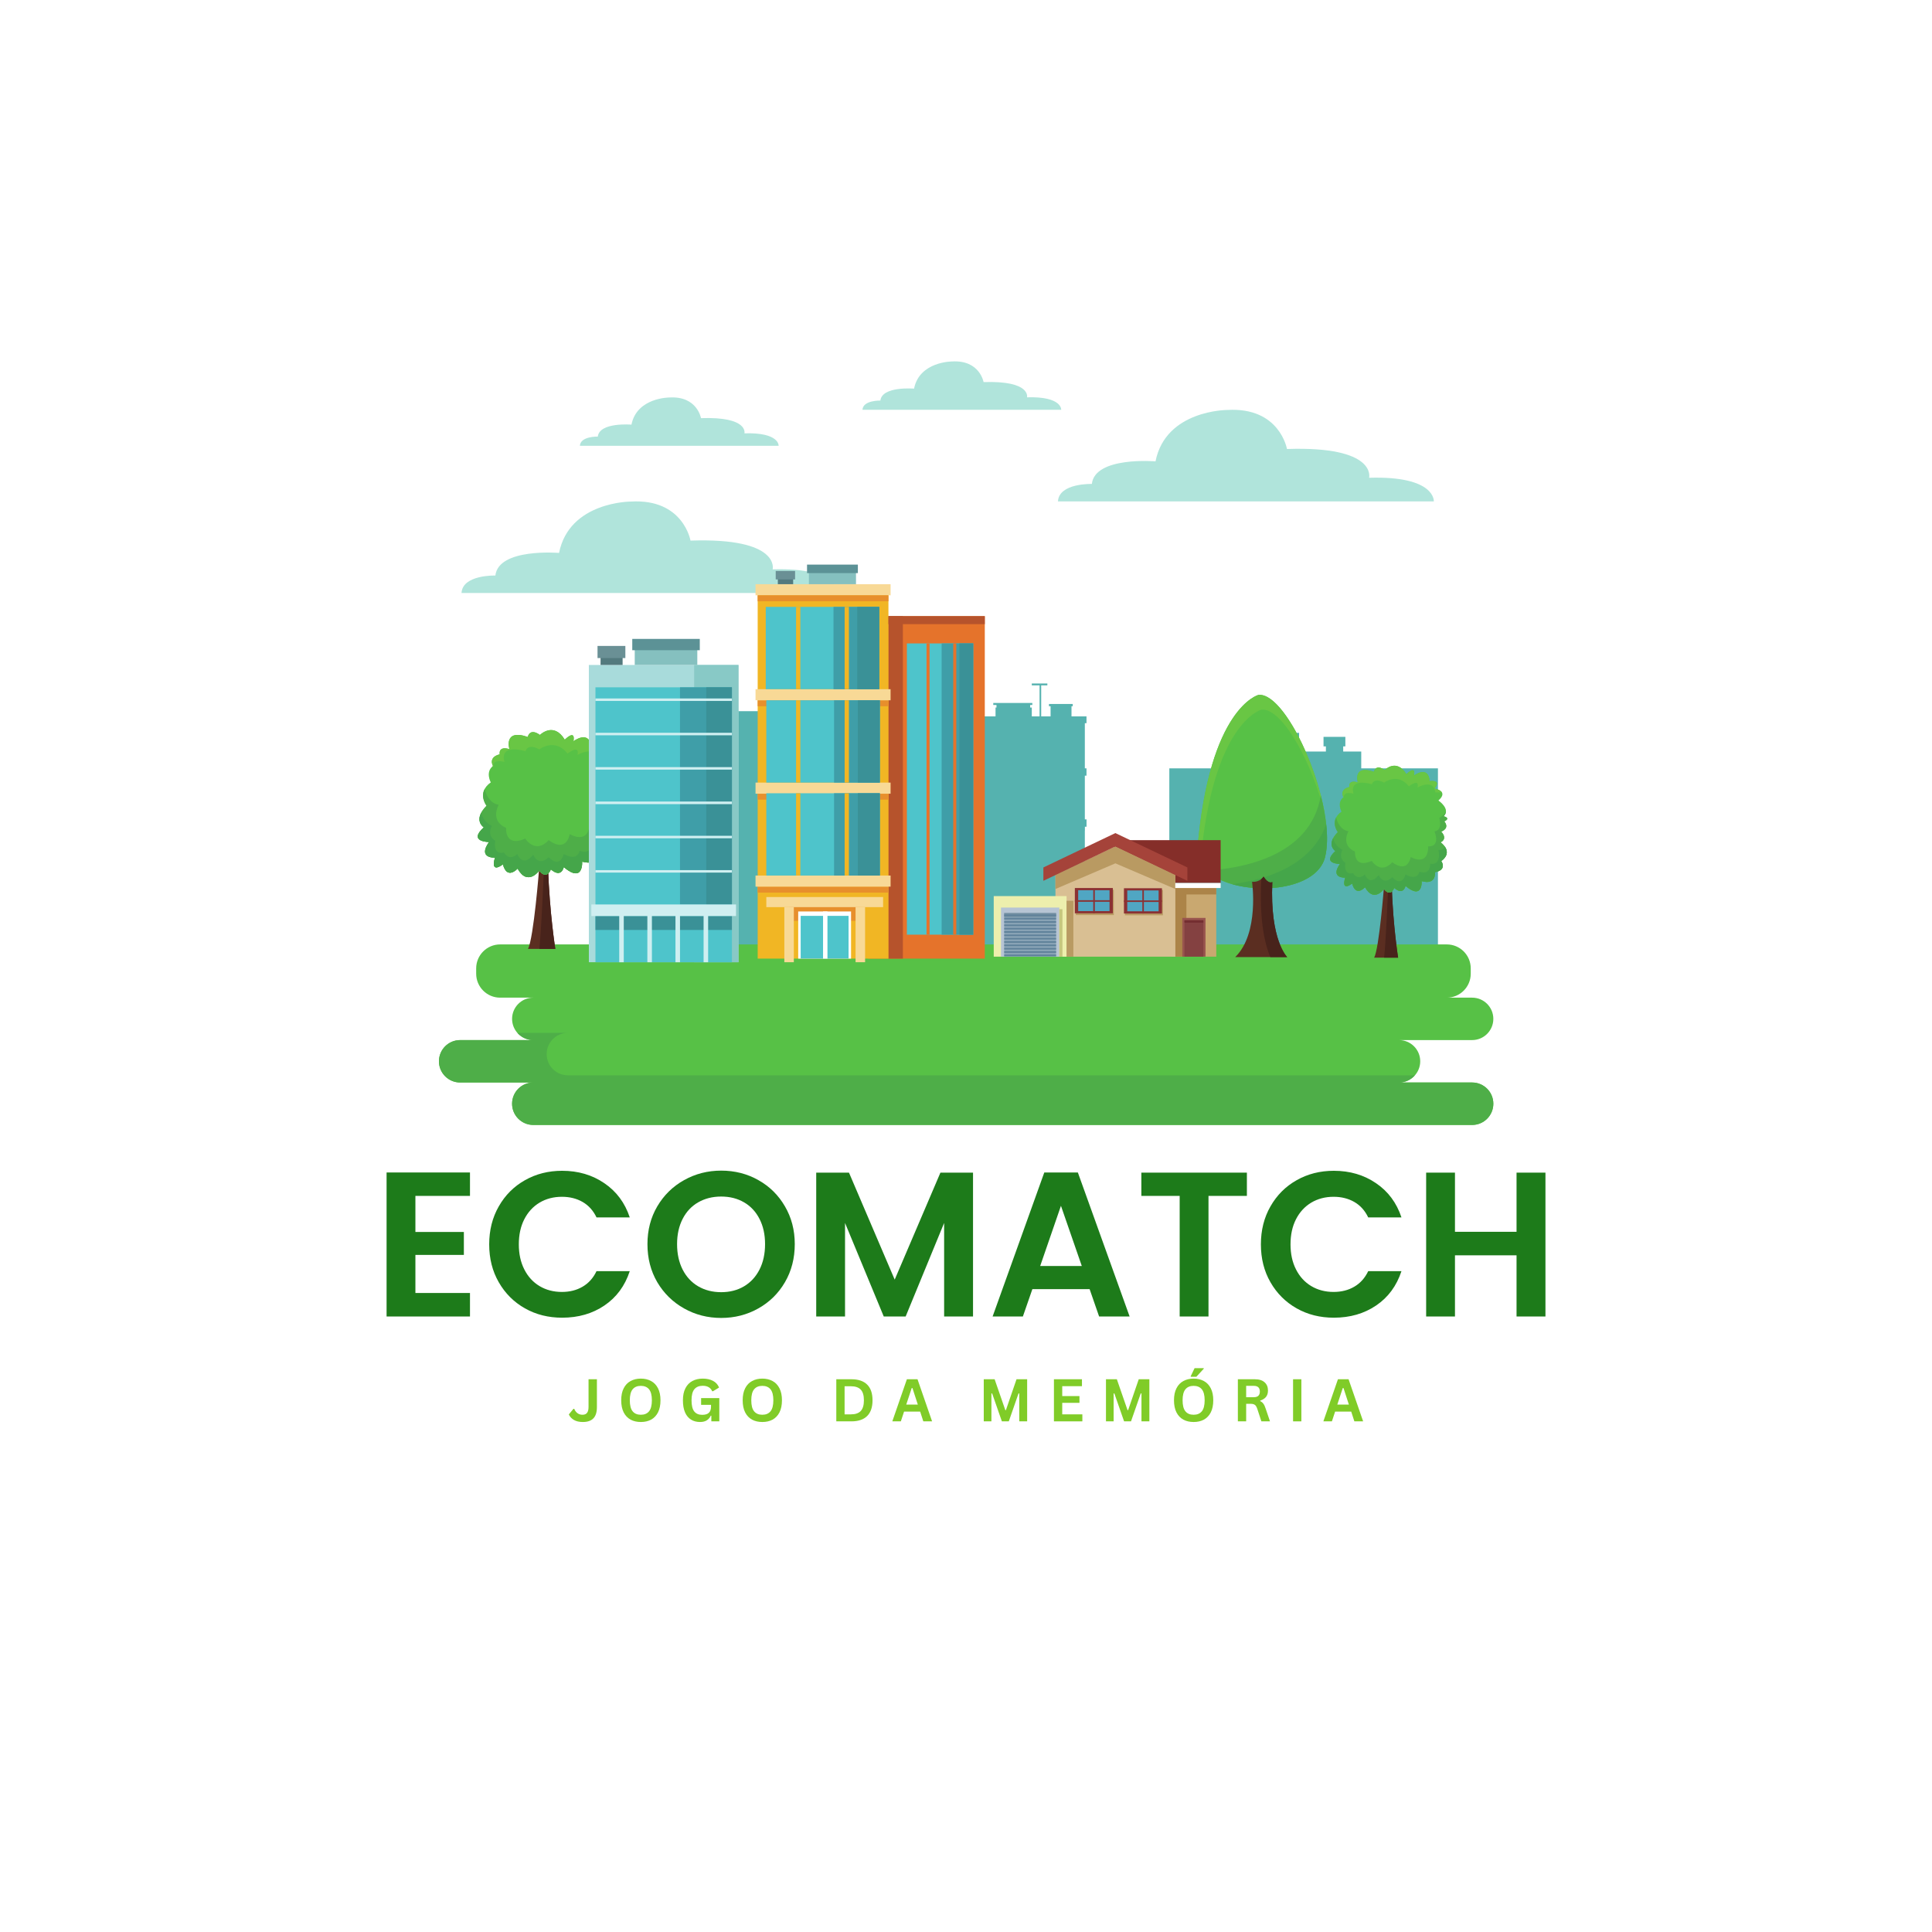<svg xmlns="http://www.w3.org/2000/svg" xmlns:xlink="http://www.w3.org/1999/xlink" width="500" zoomAndPan="magnify" viewBox="0 0 375 375" height="500" preserveAspectRatio="xMidYMid meet" version="1.0"><defs><g/><clipPath id="36819ba2cd"><path d="M 85.133 183 L 289.883 183 L 289.883 218.348 L 85.133 218.348 Z M 85.133 183 " clip-rule="nonzero"/></clipPath><clipPath id="c1d5fcc38a"><path d="M 85.133 200 L 289.883 200 L 289.883 218.348 L 85.133 218.348 Z M 85.133 200 " clip-rule="nonzero"/></clipPath></defs><rect x="-37.5" width="450" fill="#ffffff" y="-37.5" height="450" fill-opacity="1"/><rect x="-37.5" width="450" fill="#ffffff" y="-37.5" height="450" fill-opacity="1"/><path fill="#b0e4db" d="M 89.578 115.102 L 162.531 115.102 C 162.531 115.102 162.93 110.117 149.973 110.512 C 149.973 110.512 151.566 104.332 134.027 104.93 C 134.027 104.93 132.633 96.754 122.465 97.352 C 122.465 97.352 110.504 97.324 108.512 107.324 C 108.512 107.324 96.754 106.324 96.152 111.711 C 96.152 111.711 89.777 111.512 89.578 115.102 " fill-opacity="1" fill-rule="nonzero"/><path fill="#55b2af" d="M 142.75 135.734 L 143.137 135.734 L 143.137 133.969 L 132.59 133.969 L 132.59 135.734 L 132.977 135.734 L 132.977 138.039 L 131.082 138.039 L 131.082 136.961 L 131.516 136.961 L 131.516 135.066 L 127.164 135.066 L 127.164 136.961 L 127.641 136.961 L 127.641 138.039 L 125.809 138.039 L 125.809 184.465 L 149.188 184.465 L 149.188 138.039 L 142.75 138.039 L 142.75 135.734 " fill-opacity="1" fill-rule="nonzero"/><path fill="#55b2af" d="M 210.566 161.227 L 210.578 161.227 L 210.578 160.465 L 210.895 160.465 L 210.895 159.039 L 210.566 159.039 L 210.566 150.555 L 210.887 150.555 L 210.887 149.133 L 210.566 149.133 L 210.566 140.371 L 210.887 140.371 L 210.887 139.051 L 207.977 139.051 L 207.977 137.082 L 208.219 137.082 L 208.219 136.641 L 203.605 136.641 L 203.605 137.082 L 203.918 137.082 L 203.918 139.051 L 202.094 139.051 L 202.094 133.027 L 203.293 133.027 L 203.293 132.664 L 200.27 132.664 L 200.27 133.027 L 201.781 133.027 L 201.781 139.051 L 200.27 139.051 L 200.27 137.332 L 199.953 137.332 L 199.953 136.836 L 200.375 136.836 L 200.375 136.445 L 192.793 136.445 L 192.793 136.836 L 193.418 136.836 L 193.418 137.332 L 193.234 137.332 L 193.234 139.051 L 188.996 139.051 L 188.996 140.371 L 189.332 140.371 L 189.332 149.133 L 188.996 149.133 L 188.996 150.555 L 189.332 150.555 L 189.332 159.039 L 189.004 159.039 L 189.004 160.465 L 189.332 160.465 L 189.332 169.57 L 189.016 169.57 L 189.016 170.996 L 189.332 170.996 L 189.332 185.77 L 210.566 185.77 L 210.566 171.762 L 210.586 171.762 L 210.586 170.996 L 210.906 170.996 L 210.906 169.57 L 210.566 169.57 L 210.566 161.227 " fill-opacity="1" fill-rule="nonzero"/><path fill="#55b2af" d="M 266.031 149.137 L 264.215 149.137 L 264.215 145.871 L 260.715 145.871 L 260.715 144.871 L 261.133 144.871 L 261.133 143.023 L 256.895 143.023 L 256.895 144.871 L 257.355 144.871 L 257.355 145.871 L 251.789 145.871 L 251.789 144.008 L 252.152 144.008 L 252.152 142.25 L 241.852 142.25 L 241.852 144.008 L 242.211 144.008 L 242.211 145.871 L 240.969 145.871 L 240.969 149.137 L 226.965 149.137 L 226.965 184.484 L 279.102 184.484 L 279.102 149.137 L 266.031 149.137 " fill-opacity="1" fill-rule="nonzero"/><g clip-path="url(#36819ba2cd)"><path fill="#57c146" d="M 285.738 210.113 L 271.547 210.113 C 273.82 210.113 275.664 208.27 275.664 205.996 C 275.664 203.723 273.82 201.879 271.547 201.879 L 285.738 201.879 C 288.016 201.879 289.855 200.035 289.855 197.762 C 289.855 195.488 288.016 193.645 285.738 193.645 L 280.824 193.645 C 283.391 193.645 285.469 191.562 285.469 188.996 L 285.469 187.961 C 285.469 185.395 283.391 183.312 280.824 183.312 L 97.074 183.312 C 94.508 183.312 92.426 185.395 92.426 187.961 L 92.426 188.996 C 92.426 191.562 94.508 193.645 97.074 193.645 L 103.512 193.645 C 101.238 193.645 99.395 195.488 99.395 197.762 C 99.395 200.035 101.238 201.879 103.512 201.879 L 89.316 201.879 C 87.043 201.879 85.199 203.723 85.199 205.996 C 85.199 208.27 87.043 210.113 89.316 210.113 L 103.512 210.113 C 101.238 210.113 99.395 211.957 99.395 214.234 C 99.395 216.508 101.238 218.352 103.512 218.352 L 285.738 218.352 C 288.016 218.352 289.855 216.508 289.855 214.234 C 289.855 211.957 288.016 210.113 285.738 210.113 " fill-opacity="1" fill-rule="nonzero"/></g><g clip-path="url(#c1d5fcc38a)"><path fill="#4eae48" d="M 285.738 210.113 L 271.547 210.113 C 272.777 210.113 273.879 209.574 274.633 208.715 L 110.219 208.715 C 107.949 208.715 106.105 206.871 106.105 204.598 C 106.105 202.324 107.949 200.48 110.219 200.48 L 100.426 200.48 C 101.18 201.336 102.281 201.879 103.512 201.879 L 89.316 201.879 C 87.043 201.879 85.199 203.723 85.199 205.996 C 85.199 208.27 87.043 210.113 89.316 210.113 L 103.512 210.113 C 101.238 210.113 99.395 211.957 99.395 214.234 C 99.395 216.508 101.238 218.352 103.512 218.352 L 285.738 218.352 C 288.016 218.352 289.855 216.508 289.855 214.234 C 289.855 211.957 288.016 210.113 285.738 210.113 " fill-opacity="1" fill-rule="nonzero"/></g><path fill="#57c146" d="M 244.277 134.879 C 244.277 134.879 234.742 137.258 232.422 164.762 C 231.645 173.918 255.012 175.391 257.203 166.324 C 259.582 156.492 249.996 134.289 244.277 134.879 " fill-opacity="1" fill-rule="nonzero"/><path fill="#69c644" d="M 244.848 137.742 C 248.883 137.324 254.836 148.246 257.164 158.164 C 255.445 147.621 248.703 134.422 244.277 134.879 C 244.277 134.879 234.742 137.258 232.422 164.762 C 232.332 165.785 232.551 166.707 233 167.535 C 235.336 140.113 244.848 137.742 244.848 137.742 " fill-opacity="1" fill-rule="nonzero"/><path fill="#4eae48" d="M 234.117 168.973 C 239.434 174.105 255.41 173.746 257.203 166.324 C 257.957 163.211 257.512 158.863 256.367 154.387 C 254.387 166.504 240.43 168.633 234.117 168.973 " fill-opacity="1" fill-rule="nonzero"/><path fill="#45a64a" d="M 257.414 159.988 C 254.543 168.168 245.477 170.793 239.172 171.621 C 246.031 173.566 255.82 172.039 257.203 166.324 C 257.633 164.547 257.672 162.367 257.414 159.988 " fill-opacity="1" fill-rule="nonzero"/><path fill="#5b2e21" d="M 243.023 171.156 C 243.023 171.156 244.477 181.168 239.758 185.766 L 249.84 185.766 C 249.84 185.766 246.457 182.5 246.957 171.195 C 246.957 171.195 246.262 171.734 245.25 170.145 C 245.25 170.145 244.629 171.27 243.023 171.156 " fill-opacity="1" fill-rule="nonzero"/><path fill="#48231b" d="M 246.957 171.195 C 246.957 171.195 246.262 171.734 245.25 170.145 C 245.25 170.145 245.121 170.375 244.832 170.617 C 244.629 173.992 244.523 180.973 246.57 185.766 L 249.84 185.766 C 249.84 185.766 246.457 182.5 246.957 171.195 " fill-opacity="1" fill-rule="nonzero"/><path fill="#5b2e21" d="M 268.629 172.117 C 268.629 172.117 267.695 184.062 266.727 185.879 L 271.375 185.879 C 271.375 185.879 270.41 179.922 270.133 172.012 L 268.629 172.117 " fill-opacity="1" fill-rule="nonzero"/><path fill="#48231b" d="M 268.656 185.879 L 271.375 185.879 C 271.375 185.879 270.41 179.922 270.133 172.012 L 269.441 172.059 C 269.309 175.289 268.969 183.023 268.656 185.879 " fill-opacity="1" fill-rule="nonzero"/><path fill="#57c146" d="M 263.555 151.867 C 263.555 151.867 262.5 148.359 266.684 149.797 C 266.684 149.797 266.98 148.191 268.754 149.457 C 268.754 149.457 271.078 147.133 272.98 150.262 C 272.98 150.262 274.844 148.375 274.465 150.523 C 274.465 150.523 277.211 148.445 277.504 151.613 C 277.504 151.613 279.914 151.234 278.438 153.055 C 278.438 153.055 281.309 153.52 279.199 155.379 C 279.199 155.379 281.648 157.027 280.211 158.426 C 280.211 158.426 281.691 158.762 280.34 159.438 C 280.34 159.438 281.523 160.664 279.746 161.426 C 279.746 161.426 281.098 162.738 279.621 163.5 C 279.621 163.5 282.242 165.277 279.746 167.137 C 279.746 167.137 280.973 168.828 278.52 169.293 C 278.52 169.293 278.859 171.832 275.941 171.027 C 275.941 171.027 276.195 174.793 272.812 171.957 C 272.812 171.957 272.434 173.906 270.613 172.34 C 270.613 172.34 269.938 174.242 268.629 172.551 C 268.629 172.551 266.684 175.297 264.949 172.211 C 264.949 172.211 263.176 174.199 262.457 171.492 C 262.457 171.492 260.258 173.227 261.105 170.352 C 261.105 170.352 258.102 170.52 260.086 167.688 C 260.086 167.688 256.453 167.688 259.199 165.191 C 259.199 165.191 257.254 163.965 259.668 161.512 C 259.668 161.512 257.934 159.27 260.383 157.535 C 260.383 157.535 259.41 155.762 260.766 154.746 C 260.766 154.746 259.875 153.266 261.906 152.758 C 261.906 152.758 261.609 151.277 263.555 151.867 " fill-opacity="1" fill-rule="nonzero"/><path fill="#69c644" d="M 261.48 171.367 C 261.48 171.367 261.238 171.52 260.93 171.645 C 261.02 172.082 261.383 172.062 261.73 171.922 C 261.641 171.77 261.555 171.586 261.48 171.367 " fill-opacity="1" fill-rule="nonzero"/><path fill="#69c644" d="M 280.527 157.145 C 280.527 157.145 280.57 157.168 280.641 157.207 L 280.609 157.086 L 280.527 157.145 " fill-opacity="1" fill-rule="nonzero"/><path fill="#69c644" d="M 264.316 172.004 C 264.316 172.004 263.695 172.547 263 172.617 C 263.578 173.219 264.309 172.773 264.691 172.457 C 264.566 172.324 264.441 172.172 264.316 172.004 " fill-opacity="1" fill-rule="nonzero"/><path fill="#69c644" d="M 260.594 154.887 C 260.676 154.867 260.762 154.852 260.855 154.832 C 260.855 154.832 260.52 153.523 262.73 154.047 C 262.73 154.047 261.527 150.949 266.289 152.219 C 266.289 152.219 266.625 150.801 268.645 151.918 C 268.645 151.918 271.293 149.867 273.457 152.629 C 273.457 152.629 275.57 150.961 275.141 152.859 C 275.141 152.859 278.266 151.023 278.602 153.824 C 278.602 153.824 279.465 153.719 279.922 153.91 C 279.66 153.254 278.438 153.055 278.438 153.055 C 279.914 151.234 277.504 151.613 277.504 151.613 C 277.211 148.445 274.465 150.523 274.465 150.523 C 274.844 148.375 272.98 150.262 272.98 150.262 C 271.078 147.133 268.754 149.457 268.754 149.457 C 266.98 148.191 266.684 149.797 266.684 149.797 C 262.5 148.359 263.555 151.867 263.555 151.867 C 261.609 151.277 261.906 152.758 261.906 152.758 C 259.875 153.266 260.766 154.746 260.766 154.746 C 260.703 154.793 260.645 154.84 260.594 154.887 " fill-opacity="1" fill-rule="nonzero"/><path fill="#69c644" d="M 270.762 172.117 C 270.762 172.117 270.719 172.215 270.625 172.348 C 271.66 173.234 272.227 172.98 272.523 172.598 C 272.141 172.723 271.578 172.66 270.762 172.117 " fill-opacity="1" fill-rule="nonzero"/><path fill="#69c644" d="M 268.504 172.305 C 268.504 172.305 267.156 173.777 265.629 173.133 C 267.152 174.633 268.629 172.551 268.629 172.551 C 269.816 174.082 270.48 172.664 270.598 172.387 C 270.297 172.789 269.594 173.395 268.504 172.305 " fill-opacity="1" fill-rule="nonzero"/><path fill="#69c644" d="M 276.82 170.957 C 276.82 170.957 276.832 171.043 276.828 171.18 C 277.148 171.199 277.406 171.156 277.617 171.082 C 277.379 171.059 277.117 171.02 276.82 170.957 " fill-opacity="1" fill-rule="nonzero"/><path fill="#69c644" d="M 273.262 171.777 C 273.262 171.777 273.219 171.969 273.074 172.172 C 274.438 173.23 275.156 173.145 275.535 172.711 C 275.012 172.695 274.281 172.441 273.262 171.777 " fill-opacity="1" fill-rule="nonzero"/><path fill="#4eae48" d="M 272.812 171.957 C 276.195 174.793 275.941 171.027 275.941 171.027 C 278.859 171.832 278.52 169.293 278.52 169.293 C 280.973 168.828 279.746 167.137 279.746 167.137 C 282.242 165.277 279.621 163.5 279.621 163.5 C 281.098 162.738 279.746 161.426 279.746 161.426 C 281.523 160.664 280.34 159.438 280.34 159.438 C 281.691 158.762 280.211 158.426 280.211 158.426 C 280.523 158.125 280.652 157.812 280.664 157.504 C 280.086 158.398 279.367 158.77 279.367 158.77 C 280.043 161.352 278.438 161.352 278.438 161.352 C 279.621 164.605 277.223 164.266 277.223 164.266 C 277.188 168.371 273.828 166.34 273.828 166.34 C 273.066 169.723 270.246 167.355 270.246 167.355 C 267.977 169.852 266.258 167.102 266.258 167.102 C 262.707 168.668 263 165.285 263 165.285 C 260.16 164.059 261.73 161.352 261.73 161.352 C 260.234 161.078 259.598 159.66 259.336 158.676 C 258.586 160.117 259.668 161.512 259.668 161.512 C 257.254 163.965 259.199 165.191 259.199 165.191 C 256.453 167.688 260.086 167.688 260.086 167.688 C 258.102 170.52 261.105 170.352 261.105 170.352 C 260.258 173.227 262.457 171.492 262.457 171.492 C 263.176 174.199 264.949 172.211 264.949 172.211 C 266.684 175.297 268.629 172.551 268.629 172.551 C 269.938 174.242 270.613 172.34 270.613 172.34 C 272.434 173.906 272.812 171.957 272.812 171.957 " fill-opacity="1" fill-rule="nonzero"/><path fill="#45a64a" d="M 279.199 164.945 C 279.836 168.172 277.617 167.652 277.617 167.652 C 277.52 170.105 275.535 169.176 275.535 169.176 C 274.996 171.121 272.812 169.723 272.812 169.723 C 272.047 172.34 270.246 170.273 270.246 170.273 C 268.402 171.965 267.613 169.852 267.613 169.852 C 265.754 172.137 264.91 169.723 264.91 169.723 C 263.473 171.078 262.625 169.473 262.625 169.473 C 260.637 169.934 261.145 167.48 261.145 167.48 C 259.625 166.512 260.57 164.945 260.57 164.945 C 259.473 164.395 258.969 163.527 258.75 162.719 C 257.895 164.367 259.199 165.191 259.199 165.191 C 256.453 167.688 260.086 167.688 260.086 167.688 C 258.102 170.52 261.105 170.352 261.105 170.352 C 260.258 173.227 262.457 171.492 262.457 171.492 C 263.176 174.199 264.949 172.211 264.949 172.211 C 266.684 175.297 268.629 172.551 268.629 172.551 C 269.938 174.242 270.613 172.34 270.613 172.34 C 272.434 173.906 272.812 171.957 272.812 171.957 C 276.195 174.793 275.941 171.027 275.941 171.027 C 278.859 171.832 278.52 169.293 278.52 169.293 C 280.973 168.828 279.746 167.137 279.746 167.137 C 281.172 166.074 280.926 165.035 280.453 164.344 C 280.055 165.191 279.199 164.945 279.199 164.945 " fill-opacity="1" fill-rule="nonzero"/><path fill="#5b2e21" d="M 104.656 168.484 C 104.656 168.484 103.594 182.102 102.484 184.176 L 107.789 184.176 C 107.789 184.176 106.688 177.387 106.371 168.367 L 104.656 168.484 " fill-opacity="1" fill-rule="nonzero"/><path fill="#48231b" d="M 104.688 184.176 L 107.789 184.176 C 107.789 184.176 106.688 177.387 106.371 168.367 L 105.582 168.422 C 105.43 172.102 105.043 180.922 104.688 184.176 " fill-opacity="1" fill-rule="nonzero"/><path fill="#57c146" d="M 98.871 145.402 C 98.871 145.402 97.664 141.398 102.438 143.039 C 102.438 143.039 102.777 141.207 104.801 142.652 C 104.801 142.652 107.453 140 109.621 143.57 C 109.621 143.57 111.742 141.414 111.309 143.867 C 111.309 143.867 114.441 141.496 114.777 145.113 C 114.777 145.113 117.527 144.68 115.836 146.754 C 115.836 146.754 119.117 147.281 116.707 149.402 C 116.707 149.402 119.5 151.285 117.863 152.875 C 117.863 152.875 119.551 153.262 118.008 154.035 C 118.008 154.035 119.355 155.43 117.332 156.297 C 117.332 156.297 118.875 157.793 117.188 158.664 C 117.188 158.664 120.176 160.688 117.332 162.809 C 117.332 162.809 118.73 164.738 115.934 165.27 C 115.934 165.27 116.32 168.16 112.992 167.246 C 112.992 167.246 113.285 171.535 109.43 168.305 C 109.43 168.305 108.992 170.523 106.922 168.738 C 106.922 168.738 106.148 170.91 104.656 168.98 C 104.656 168.98 102.438 172.113 100.461 168.594 C 100.461 168.594 98.438 170.859 97.617 167.773 C 97.617 167.773 95.109 169.75 96.074 166.473 C 96.074 166.473 92.652 166.664 94.918 163.434 C 94.918 163.434 90.773 163.434 93.906 160.59 C 93.906 160.59 91.688 159.191 94.438 156.395 C 94.438 156.395 92.461 153.84 95.258 151.863 C 95.258 151.863 94.148 149.84 95.691 148.68 C 95.691 148.68 94.676 146.992 96.992 146.414 C 96.992 146.414 96.656 144.727 98.871 145.402 " fill-opacity="1" fill-rule="nonzero"/><path fill="#69c644" d="M 96.508 167.633 C 96.508 167.633 96.227 167.805 95.879 167.949 C 95.98 168.449 96.395 168.422 96.793 168.262 C 96.688 168.086 96.59 167.879 96.508 167.633 " fill-opacity="1" fill-rule="nonzero"/><path fill="#69c644" d="M 118.223 151.418 C 118.223 151.418 118.27 151.441 118.348 151.488 L 118.316 151.352 L 118.223 151.418 " fill-opacity="1" fill-rule="nonzero"/><path fill="#69c644" d="M 99.742 168.355 C 99.742 168.355 99.031 168.973 98.238 169.055 C 98.898 169.746 99.73 169.234 100.164 168.871 C 100.023 168.723 99.883 168.551 99.742 168.355 " fill-opacity="1" fill-rule="nonzero"/><path fill="#69c644" d="M 95.492 148.844 C 95.59 148.82 95.688 148.801 95.793 148.777 C 95.793 148.777 95.41 147.289 97.93 147.883 C 97.93 147.883 96.562 144.352 101.992 145.801 C 101.992 145.801 102.375 144.184 104.68 145.461 C 104.68 145.461 107.691 143.117 110.16 146.27 C 110.16 146.27 112.574 144.367 112.078 146.531 C 112.078 146.531 115.645 144.438 116.027 147.629 C 116.027 147.629 117.008 147.508 117.535 147.723 C 117.234 146.977 115.836 146.754 115.836 146.754 C 117.527 144.68 114.777 145.113 114.777 145.113 C 114.441 141.496 111.309 143.867 111.309 143.867 C 111.742 141.414 109.621 143.57 109.621 143.57 C 107.453 140 104.801 142.652 104.801 142.652 C 102.777 141.207 102.438 143.039 102.438 143.039 C 97.664 141.398 98.871 145.402 98.871 145.402 C 96.656 144.727 96.992 146.414 96.992 146.414 C 94.676 146.992 95.691 148.68 95.691 148.68 C 95.617 148.734 95.555 148.789 95.492 148.844 " fill-opacity="1" fill-rule="nonzero"/><path fill="#69c644" d="M 107.09 168.484 C 107.09 168.484 107.035 168.602 106.934 168.75 C 108.113 169.758 108.758 169.469 109.094 169.035 C 108.66 169.176 108.02 169.105 107.09 168.484 " fill-opacity="1" fill-rule="nonzero"/><path fill="#69c644" d="M 104.512 168.695 C 104.512 168.695 102.977 170.379 101.234 169.645 C 102.973 171.355 104.656 168.98 104.656 168.98 C 106.008 170.727 106.77 169.113 106.898 168.793 C 106.559 169.25 105.754 169.941 104.512 168.695 " fill-opacity="1" fill-rule="nonzero"/><path fill="#69c644" d="M 114 167.164 C 114 167.164 114.008 167.266 114.004 167.418 C 114.367 167.438 114.664 167.391 114.906 167.305 C 114.633 167.281 114.332 167.234 114 167.164 " fill-opacity="1" fill-rule="nonzero"/><path fill="#69c644" d="M 109.941 168.102 C 109.941 168.102 109.887 168.316 109.727 168.547 C 111.277 169.758 112.098 169.656 112.527 169.164 C 111.934 169.145 111.105 168.855 109.941 168.102 " fill-opacity="1" fill-rule="nonzero"/><path fill="#4eae48" d="M 109.43 168.305 C 113.285 171.535 112.992 167.246 112.992 167.246 C 116.32 168.16 115.934 165.27 115.934 165.27 C 118.73 164.738 117.332 162.809 117.332 162.809 C 120.176 160.688 117.188 158.664 117.188 158.664 C 118.875 157.793 117.332 156.297 117.332 156.297 C 119.355 155.43 118.008 154.035 118.008 154.035 C 119.551 153.262 117.863 152.875 117.863 152.875 C 118.215 152.531 118.363 152.176 118.375 151.828 C 117.719 152.848 116.898 153.27 116.898 153.27 C 117.668 156.211 115.836 156.211 115.836 156.211 C 117.188 159.922 114.453 159.539 114.453 159.539 C 114.418 164.215 110.582 161.902 110.582 161.902 C 109.715 165.758 106.504 163.059 106.504 163.059 C 103.914 165.902 101.957 162.77 101.957 162.77 C 97.906 164.551 98.238 160.695 98.238 160.695 C 95.004 159.297 96.793 156.211 96.793 156.211 C 95.086 155.902 94.363 154.281 94.062 153.16 C 93.207 154.805 94.438 156.395 94.438 156.395 C 91.688 159.191 93.906 160.59 93.906 160.59 C 90.773 163.434 94.918 163.434 94.918 163.434 C 92.652 166.664 96.074 166.473 96.074 166.473 C 95.109 169.75 97.617 167.773 97.617 167.773 C 98.438 170.859 100.461 168.594 100.461 168.594 C 102.438 172.113 104.656 168.98 104.656 168.98 C 106.148 170.91 106.922 168.738 106.922 168.738 C 108.992 170.523 109.43 168.305 109.43 168.305 " fill-opacity="1" fill-rule="nonzero"/><path fill="#45a64a" d="M 116.707 160.309 C 117.434 163.988 114.906 163.395 114.906 163.395 C 114.793 166.191 112.527 165.129 112.527 165.129 C 111.918 167.348 109.43 165.758 109.43 165.758 C 108.555 168.738 106.504 166.387 106.504 166.387 C 104.395 168.312 103.5 165.902 103.5 165.902 C 101.379 168.508 100.414 165.758 100.414 165.758 C 98.773 167.301 97.812 165.469 97.812 165.469 C 95.547 166 96.125 163.203 96.125 163.203 C 94.391 162.094 95.469 160.309 95.469 160.309 C 94.219 159.684 93.645 158.691 93.395 157.773 C 92.418 159.652 93.906 160.59 93.906 160.59 C 90.773 163.434 94.918 163.434 94.918 163.434 C 92.652 166.664 96.074 166.473 96.074 166.473 C 95.109 169.75 97.617 167.773 97.617 167.773 C 98.438 170.859 100.461 168.594 100.461 168.594 C 102.438 172.113 104.656 168.98 104.656 168.98 C 106.148 170.91 106.922 168.738 106.922 168.738 C 108.992 170.523 109.43 168.305 109.43 168.305 C 113.285 171.535 112.992 167.246 112.992 167.246 C 116.32 168.16 115.934 165.27 115.934 165.27 C 118.73 164.738 117.332 162.809 117.332 162.809 C 118.957 161.594 118.676 160.41 118.137 159.621 C 117.684 160.59 116.707 160.309 116.707 160.309 " fill-opacity="1" fill-rule="nonzero"/><path fill="#b0e4db" d="M 205.348 97.324 L 278.305 97.324 C 278.305 97.324 278.703 92.336 265.746 92.734 C 265.746 92.734 267.344 86.555 249.801 87.152 C 249.801 87.152 248.402 78.977 238.238 79.574 C 238.238 79.574 226.277 79.543 224.285 89.547 C 224.285 89.547 212.523 88.547 211.926 93.934 C 211.926 93.934 205.547 93.73 205.348 97.324 " fill-opacity="1" fill-rule="nonzero"/><path fill="#b0e4db" d="M 167.402 79.543 L 205.98 79.543 C 205.98 79.543 206.195 76.91 199.344 77.117 C 199.344 77.117 200.184 73.852 190.91 74.164 C 190.91 74.164 190.172 69.844 184.797 70.16 C 184.797 70.16 178.469 70.145 177.418 75.434 C 177.418 75.434 171.199 74.902 170.883 77.75 C 170.883 77.75 167.512 77.648 167.402 79.543 " fill-opacity="1" fill-rule="nonzero"/><path fill="#b0e4db" d="M 112.555 86.535 L 151.133 86.535 C 151.133 86.535 151.344 83.898 144.492 84.109 C 144.492 84.109 145.336 80.84 136.062 81.16 C 136.062 81.16 135.324 76.836 129.949 77.152 C 129.949 77.152 123.621 77.133 122.566 82.422 C 122.566 82.422 116.352 81.898 116.035 84.742 C 116.035 84.742 112.66 84.637 112.555 86.535 " fill-opacity="1" fill-rule="nonzero"/><path fill="#a8dbdb" d="M 114.297 129.07 L 114.297 186.766 L 143.344 186.766 L 143.344 129.07 L 114.297 129.07 " fill-opacity="1" fill-rule="nonzero"/><path fill="#88c9c6" d="M 134.734 129.07 L 134.734 186.766 L 143.344 186.766 L 143.344 129.07 L 134.734 129.07 " fill-opacity="1" fill-rule="nonzero"/><path fill="#4ec4cb" d="M 142.062 186.766 L 115.578 186.766 L 115.578 133.406 L 142.062 133.406 L 142.062 186.766 " fill-opacity="1" fill-rule="nonzero"/><path fill="#3a9197" d="M 142.062 180.504 L 115.578 180.504 L 115.578 177.801 L 142.062 177.801 L 142.062 180.504 " fill-opacity="1" fill-rule="nonzero"/><path fill="#3f9ea8" d="M 142.062 175.555 L 131.988 175.555 L 131.988 133.406 L 142.062 133.406 L 142.062 175.555 " fill-opacity="1" fill-rule="nonzero"/><path fill="#3a9197" d="M 137.086 133.406 L 137.086 175.555 L 142.062 175.555 L 142.062 133.406 L 137.086 133.406 " fill-opacity="1" fill-rule="nonzero"/><path fill="#cfeff1" d="M 142.867 177.801 L 114.777 177.801 L 114.777 175.555 L 142.867 175.555 L 142.867 177.801 " fill-opacity="1" fill-rule="nonzero"/><path fill="#cfeff1" d="M 121.074 186.766 L 120.191 186.766 L 120.191 177.16 L 121.074 177.16 L 121.074 186.766 " fill-opacity="1" fill-rule="nonzero"/><path fill="#cfeff1" d="M 126.535 186.766 L 125.652 186.766 L 125.652 177.16 L 126.535 177.16 L 126.535 186.766 " fill-opacity="1" fill-rule="nonzero"/><path fill="#cfeff1" d="M 131.988 186.766 L 131.109 186.766 L 131.109 177.16 L 131.988 177.16 L 131.988 186.766 " fill-opacity="1" fill-rule="nonzero"/><path fill="#cfeff1" d="M 137.449 186.766 L 136.566 186.766 L 136.566 177.16 L 137.449 177.16 L 137.449 186.766 " fill-opacity="1" fill-rule="nonzero"/><path fill="#cfeff1" d="M 142.062 169.371 L 115.578 169.371 L 115.578 168.891 L 142.062 168.891 L 142.062 169.371 " fill-opacity="1" fill-rule="nonzero"/><path fill="#cfeff1" d="M 142.062 162.707 L 115.578 162.707 L 115.578 162.227 L 142.062 162.227 L 142.062 162.707 " fill-opacity="1" fill-rule="nonzero"/><path fill="#cfeff1" d="M 142.062 156.082 L 115.578 156.082 L 115.578 155.578 L 142.062 155.578 L 142.062 156.082 " fill-opacity="1" fill-rule="nonzero"/><path fill="#cfeff1" d="M 142.062 149.383 L 115.578 149.383 L 115.578 148.898 L 142.062 148.898 L 142.062 149.383 " fill-opacity="1" fill-rule="nonzero"/><path fill="#cfeff1" d="M 142.062 142.719 L 115.578 142.719 L 115.578 142.234 L 142.062 142.234 L 142.062 142.719 " fill-opacity="1" fill-rule="nonzero"/><path fill="#cfeff1" d="M 142.062 136.055 L 115.578 136.055 L 115.578 135.57 L 142.062 135.57 L 142.062 136.055 " fill-opacity="1" fill-rule="nonzero"/><path fill="#537a7e" d="M 120.848 129.07 L 116.566 129.07 L 116.566 126.395 L 120.848 126.395 L 120.848 129.07 " fill-opacity="1" fill-rule="nonzero"/><path fill="#6a9095" d="M 121.383 127.73 L 115.98 127.73 L 115.98 125.375 L 121.383 125.375 L 121.383 127.73 " fill-opacity="1" fill-rule="nonzero"/><path fill="#85c0bf" d="M 135.348 129.07 L 123.203 129.07 L 123.203 124.652 L 135.348 124.652 L 135.348 129.07 " fill-opacity="1" fill-rule="nonzero"/><path fill="#5c9296" d="M 135.828 126.207 L 122.723 126.207 L 122.723 124.012 L 135.828 124.012 L 135.828 126.207 " fill-opacity="1" fill-rule="nonzero"/><path fill="#852e29" d="M 216.191 163.074 L 236.926 163.074 L 236.926 171.391 L 216.191 171.391 L 216.191 163.074 " fill-opacity="1" fill-rule="nonzero"/><path fill="#c9a870" d="M 236.078 185.688 L 227.398 185.688 L 227.398 171.812 L 236.078 171.812 L 236.078 185.688 " fill-opacity="1" fill-rule="nonzero"/><path fill="#ac8448" d="M 230.281 185.68 L 228.125 185.68 L 228.125 172.363 L 230.281 172.363 L 230.281 185.68 " fill-opacity="1" fill-rule="nonzero"/><path fill="#ac8448" d="M 236.078 173.613 L 228.125 173.613 L 228.125 172.363 L 236.078 172.363 L 236.078 173.613 " fill-opacity="1" fill-rule="nonzero"/><path fill="#d9bf93" d="M 228.125 185.688 L 204.863 185.688 L 204.863 169.801 L 216.492 164.293 L 228.125 169.801 L 228.125 185.688 " fill-opacity="1" fill-rule="nonzero"/><path fill="#b99a62" d="M 228.125 172.555 L 228.125 169.801 L 216.492 164.293 L 204.863 169.801 L 204.863 172.555 L 216.492 167.574 L 228.125 172.555 " fill-opacity="1" fill-rule="nonzero"/><path fill="#edefad" d="M 192.883 185.688 L 207.02 185.688 L 207.02 173.93 L 192.883 173.93 Z M 192.883 185.688 " fill-opacity="1" fill-rule="nonzero"/><path fill="#a5433a" d="M 216.492 161.699 L 202.52 168.371 L 202.52 170.965 L 216.492 164.293 L 230.469 170.965 L 230.469 168.371 L 216.492 161.699 " fill-opacity="1" fill-rule="nonzero"/><path fill="#b6c4d4" d="M 194.289 185.688 L 205.613 185.688 L 205.613 176.156 L 194.289 176.156 Z M 194.289 185.688 " fill-opacity="1" fill-rule="nonzero"/><path fill="#88a3b5" d="M 194.914 185.688 L 204.984 185.688 L 204.984 177.215 L 194.914 177.215 Z M 194.914 185.688 " fill-opacity="1" fill-rule="nonzero"/><path fill="#7691a4" d="M 194.914 178.008 L 204.984 178.008 L 204.984 177.215 L 194.914 177.215 Z M 194.914 178.008 " fill-opacity="1" fill-rule="nonzero"/><path fill="#5d8099" d="M 204.984 177.797 L 194.914 177.797 L 194.914 177.516 L 204.984 177.516 L 204.984 177.797 " fill-opacity="1" fill-rule="nonzero"/><path fill="#5d8099" d="M 204.984 178.445 L 194.914 178.445 L 194.914 178.164 L 204.984 178.164 L 204.984 178.445 " fill-opacity="1" fill-rule="nonzero"/><path fill="#5d8099" d="M 204.984 179.094 L 194.914 179.094 L 194.914 178.812 L 204.984 178.812 L 204.984 179.094 " fill-opacity="1" fill-rule="nonzero"/><path fill="#5d8099" d="M 204.984 179.742 L 194.914 179.742 L 194.914 179.461 L 204.984 179.461 L 204.984 179.742 " fill-opacity="1" fill-rule="nonzero"/><path fill="#5d8099" d="M 204.984 180.391 L 194.914 180.391 L 194.914 180.109 L 204.984 180.109 L 204.984 180.391 " fill-opacity="1" fill-rule="nonzero"/><path fill="#5d8099" d="M 204.984 181.039 L 194.914 181.039 L 194.914 180.758 L 204.984 180.758 L 204.984 181.039 " fill-opacity="1" fill-rule="nonzero"/><path fill="#5d8099" d="M 204.984 181.688 L 194.914 181.688 L 194.914 181.406 L 204.984 181.406 L 204.984 181.688 " fill-opacity="1" fill-rule="nonzero"/><path fill="#5d8099" d="M 204.984 182.336 L 194.914 182.336 L 194.914 182.055 L 204.984 182.055 L 204.984 182.336 " fill-opacity="1" fill-rule="nonzero"/><path fill="#5d8099" d="M 204.984 182.984 L 194.914 182.984 L 194.914 182.703 L 204.984 182.703 L 204.984 182.984 " fill-opacity="1" fill-rule="nonzero"/><path fill="#5d8099" d="M 204.984 183.633 L 194.914 183.633 L 194.914 183.352 L 204.984 183.352 L 204.984 183.633 " fill-opacity="1" fill-rule="nonzero"/><path fill="#5d8099" d="M 204.984 184.285 L 194.914 184.285 L 194.914 184 L 204.984 184 L 204.984 184.285 " fill-opacity="1" fill-rule="nonzero"/><path fill="#5d8099" d="M 204.984 184.93 L 194.914 184.93 L 194.914 184.648 L 204.984 184.648 L 204.984 184.93 " fill-opacity="1" fill-rule="nonzero"/><path fill="#5d8099" d="M 204.984 185.582 L 194.914 185.582 L 194.914 185.297 L 204.984 185.297 L 204.984 185.582 " fill-opacity="1" fill-rule="nonzero"/><path fill="#c6c77e" d="M 206.223 185.688 L 205.613 185.688 L 205.613 176.473 L 206.223 176.473 L 206.223 185.688 " fill-opacity="1" fill-rule="nonzero"/><path fill="#b99a62" d="M 216.191 177.617 L 208.816 177.617 L 208.816 172.707 L 216.191 172.707 L 216.191 177.617 " fill-opacity="1" fill-rule="nonzero"/><path fill="#8b3133" d="M 216.004 177.27 L 208.629 177.27 L 208.629 172.363 L 216.004 172.363 L 216.004 177.27 " fill-opacity="1" fill-rule="nonzero"/><path fill="#50a6c3" d="M 215.359 176.844 L 209.273 176.844 L 209.273 172.793 L 215.359 172.793 L 215.359 176.844 " fill-opacity="1" fill-rule="nonzero"/><path fill="#8b3133" d="M 212.504 177.27 L 212.199 177.27 L 212.199 172.488 L 212.504 172.488 L 212.504 177.27 " fill-opacity="1" fill-rule="nonzero"/><path fill="#8b3133" d="M 216.004 174.73 L 216.004 175.031 L 208.629 175.031 L 208.629 174.73 L 216.004 174.73 " fill-opacity="1" fill-rule="nonzero"/><path fill="#b99a62" d="M 225.715 177.656 L 218.34 177.656 L 218.34 172.75 L 225.715 172.75 L 225.715 177.656 " fill-opacity="1" fill-rule="nonzero"/><path fill="#8b3133" d="M 225.535 177.312 L 218.156 177.312 L 218.156 172.406 L 225.535 172.406 L 225.535 177.312 " fill-opacity="1" fill-rule="nonzero"/><path fill="#50a6c3" d="M 224.887 176.883 L 218.801 176.883 L 218.801 172.832 L 224.887 172.832 L 224.887 176.883 " fill-opacity="1" fill-rule="nonzero"/><path fill="#8b3133" d="M 222.027 177.312 L 221.73 177.312 L 221.73 172.527 L 222.027 172.527 L 222.027 177.312 " fill-opacity="1" fill-rule="nonzero"/><path fill="#8b3133" d="M 225.535 174.77 L 225.535 175.07 L 218.156 175.07 L 218.156 174.77 L 225.535 174.77 " fill-opacity="1" fill-rule="nonzero"/><path fill="#ffffff" d="M 236.926 172.363 L 228.125 172.363 L 228.125 171.391 L 236.926 171.391 L 236.926 172.363 " fill-opacity="1" fill-rule="nonzero"/><path fill="#99554e" d="M 233.992 185.68 L 229.484 185.68 L 229.484 178.164 L 233.992 178.164 L 233.992 185.68 " fill-opacity="1" fill-rule="nonzero"/><path fill="#844141" d="M 233.574 185.68 L 229.898 185.68 L 229.898 178.621 L 233.574 178.621 L 233.574 185.68 " fill-opacity="1" fill-rule="nonzero"/><path fill="#742e31" d="M 233.574 179.09 L 233.574 178.621 L 229.898 178.621 L 229.898 179.09 L 233.574 179.09 " fill-opacity="1" fill-rule="nonzero"/><path fill="#b99a62" d="M 208.34 185.688 L 207.02 185.688 L 207.02 174.836 L 208.34 174.836 L 208.34 185.688 " fill-opacity="1" fill-rule="nonzero"/><path fill="#537a7e" d="M 153.953 113.395 L 150.977 113.395 L 150.977 111.535 L 153.953 111.535 L 153.953 113.395 " fill-opacity="1" fill-rule="nonzero"/><path fill="#6a9095" d="M 154.324 112.465 L 150.566 112.465 L 150.566 110.824 L 154.324 110.824 L 154.324 112.465 " fill-opacity="1" fill-rule="nonzero"/><path fill="#85c0bf" d="M 166.148 113.395 L 157.008 113.395 L 157.008 110.07 L 166.148 110.07 L 166.148 113.395 " fill-opacity="1" fill-rule="nonzero"/><path fill="#5c9296" d="M 166.512 111.238 L 156.645 111.238 L 156.645 109.59 L 166.512 109.59 L 166.512 111.238 " fill-opacity="1" fill-rule="nonzero"/><path fill="#e5732b" d="M 191.148 186.066 L 168.523 186.066 L 168.523 119.594 L 191.148 119.594 L 191.148 186.066 " fill-opacity="1" fill-rule="nonzero"/><path fill="#b6532c" d="M 175.25 186.066 L 172.445 186.066 L 172.445 119.594 L 175.25 119.594 L 175.25 186.066 " fill-opacity="1" fill-rule="nonzero"/><path fill="#f1b624" d="M 172.445 186.066 L 147.066 186.066 L 147.066 114.113 L 172.445 114.113 L 172.445 186.066 " fill-opacity="1" fill-rule="nonzero"/><path fill="#e78f2c" d="M 166.992 178.734 L 153.16 178.734 L 153.16 175.094 L 166.992 175.094 L 166.992 178.734 " fill-opacity="1" fill-rule="nonzero"/><path fill="#e78f2c" d="M 147.066 137.082 L 172.445 137.082 L 172.445 135.926 L 147.066 135.926 L 147.066 137.082 " fill-opacity="1" fill-rule="nonzero"/><path fill="#e78f2c" d="M 147.066 155.215 L 172.445 155.215 L 172.445 154.059 L 147.066 154.059 L 147.066 155.215 " fill-opacity="1" fill-rule="nonzero"/><path fill="#e78f2c" d="M 147.066 173.254 L 172.445 173.254 L 172.445 172.098 L 147.066 172.098 L 147.066 173.254 " fill-opacity="1" fill-rule="nonzero"/><path fill="#f8d996" d="M 172.863 172.098 L 146.648 172.098 L 146.648 169.941 L 172.863 169.941 L 172.863 172.098 " fill-opacity="1" fill-rule="nonzero"/><path fill="#f8d996" d="M 172.863 154.059 L 146.648 154.059 L 146.648 151.902 L 172.863 151.902 L 172.863 154.059 " fill-opacity="1" fill-rule="nonzero"/><path fill="#f8d996" d="M 172.863 135.926 L 146.648 135.926 L 146.648 133.77 L 172.863 133.77 L 172.863 135.926 " fill-opacity="1" fill-rule="nonzero"/><path fill="#f8d996" d="M 172.863 115.551 L 146.648 115.551 L 146.648 113.395 L 172.863 113.395 L 172.863 115.551 " fill-opacity="1" fill-rule="nonzero"/><path fill="#4ec4cb" d="M 170.66 133.77 L 148.633 133.77 L 148.633 117.793 L 170.66 117.793 L 170.66 133.77 " fill-opacity="1" fill-rule="nonzero"/><path fill="#3f9ea8" d="M 161.781 117.793 L 161.781 133.77 L 170.66 133.77 L 170.66 117.793 L 161.781 117.793 " fill-opacity="1" fill-rule="nonzero"/><path fill="#3a9197" d="M 166.391 117.793 L 166.391 133.77 L 170.66 133.77 L 170.66 117.793 L 166.391 117.793 " fill-opacity="1" fill-rule="nonzero"/><path fill="#4ec4cb" d="M 170.77 151.902 L 148.742 151.902 L 148.742 135.926 L 170.77 135.926 L 170.77 151.902 " fill-opacity="1" fill-rule="nonzero"/><path fill="#3f9ea8" d="M 161.891 135.926 L 161.891 151.902 L 170.77 151.902 L 170.77 135.926 L 161.891 135.926 " fill-opacity="1" fill-rule="nonzero"/><path fill="#3a9197" d="M 166.5 135.926 L 166.5 151.902 L 170.77 151.902 L 170.77 135.926 L 166.5 135.926 " fill-opacity="1" fill-rule="nonzero"/><path fill="#4ec4cb" d="M 170.77 169.941 L 148.742 169.941 L 148.742 153.969 L 170.77 153.969 L 170.77 169.941 " fill-opacity="1" fill-rule="nonzero"/><path fill="#3f9ea8" d="M 161.891 153.969 L 161.891 169.941 L 170.77 169.941 L 170.77 153.969 L 161.891 153.969 " fill-opacity="1" fill-rule="nonzero"/><path fill="#3a9197" d="M 166.5 153.969 L 166.5 169.941 L 170.77 169.941 L 170.77 153.969 L 166.5 153.969 " fill-opacity="1" fill-rule="nonzero"/><path fill="#f1b624" d="M 155.344 133.77 L 154.516 133.77 L 154.516 117.793 L 155.344 117.793 L 155.344 133.77 " fill-opacity="1" fill-rule="nonzero"/><path fill="#f1b624" d="M 164.773 133.77 L 163.945 133.77 L 163.945 117.793 L 164.773 117.793 L 164.773 133.77 " fill-opacity="1" fill-rule="nonzero"/><path fill="#f1b624" d="M 155.344 151.902 L 154.516 151.902 L 154.516 135.926 L 155.344 135.926 L 155.344 151.902 " fill-opacity="1" fill-rule="nonzero"/><path fill="#f1b624" d="M 164.773 151.902 L 163.945 151.902 L 163.945 135.926 L 164.773 135.926 L 164.773 151.902 " fill-opacity="1" fill-rule="nonzero"/><path fill="#f1b624" d="M 155.344 169.941 L 154.516 169.941 L 154.516 153.969 L 155.344 153.969 L 155.344 169.941 " fill-opacity="1" fill-rule="nonzero"/><path fill="#f1b624" d="M 164.773 169.941 L 163.945 169.941 L 163.945 153.969 L 164.773 153.969 L 164.773 169.941 " fill-opacity="1" fill-rule="nonzero"/><path fill="#f8d996" d="M 171.41 176.074 L 148.742 176.074 L 148.742 174.113 L 171.41 174.113 L 171.41 176.074 " fill-opacity="1" fill-rule="nonzero"/><path fill="#f8d996" d="M 154.082 186.766 L 152.238 186.766 L 152.238 176.074 L 154.082 176.074 L 154.082 186.766 " fill-opacity="1" fill-rule="nonzero"/><path fill="#f8d996" d="M 167.914 186.766 L 166.066 186.766 L 166.066 176.074 L 167.914 176.074 L 167.914 186.766 " fill-opacity="1" fill-rule="nonzero"/><path fill="#4ec4cb" d="M 188.898 181.418 L 176.027 181.418 L 176.027 124.887 L 188.898 124.887 L 188.898 181.418 " fill-opacity="1" fill-rule="nonzero"/><path fill="#3f9ea8" d="M 182.773 124.887 L 182.773 181.418 L 188.898 181.418 L 188.898 124.887 L 182.773 124.887 " fill-opacity="1" fill-rule="nonzero"/><path fill="#3a9197" d="M 186.215 124.887 L 186.215 181.418 L 188.898 181.418 L 188.898 124.887 L 186.215 124.887 " fill-opacity="1" fill-rule="nonzero"/><path fill="#e5732b" d="M 179.836 181.418 L 180.434 181.418 L 180.434 124.887 L 179.836 124.887 L 179.836 181.418 " fill-opacity="1" fill-rule="nonzero"/><path fill="#e5732b" d="M 185.023 181.418 L 185.617 181.418 L 185.617 124.887 L 185.023 124.887 L 185.023 181.418 " fill-opacity="1" fill-rule="nonzero"/><path fill="#b6532c" d="M 191.148 121.148 L 172.445 121.148 L 172.445 119.594 L 191.148 119.594 L 191.148 121.148 " fill-opacity="1" fill-rule="nonzero"/><path fill="#e78f2c" d="M 147.066 116.707 L 172.445 116.707 L 172.445 115.551 L 147.066 115.551 L 147.066 116.707 " fill-opacity="1" fill-rule="nonzero"/><path fill="#ffffff" d="M 165.188 186.066 L 154.93 186.066 L 154.93 176.914 L 165.188 176.914 L 165.188 186.066 " fill-opacity="1" fill-rule="nonzero"/><path fill="#4ec4cb" d="M 164.707 186.066 L 155.41 186.066 L 155.41 177.77 L 164.707 177.77 L 164.707 186.066 " fill-opacity="1" fill-rule="nonzero"/><path fill="#ffffff" d="M 160.609 186.066 L 159.754 186.066 L 159.754 176.914 L 160.609 176.914 L 160.609 186.066 " fill-opacity="1" fill-rule="nonzero"/><g fill="#1d7b1a" fill-opacity="1"><g transform="translate(72.27, 255.53)"><g><path d="M 8.359 -23.406 L 8.359 -16.406 L 17.766 -16.406 L 17.766 -11.953 L 8.359 -11.953 L 8.359 -4.562 L 18.953 -4.562 L 18.953 0 L 2.766 0 L 2.766 -27.953 L 18.953 -27.953 L 18.953 -23.406 Z M 8.359 -23.406 "/></g></g></g><g fill="#1d7b1a" fill-opacity="1"><g transform="translate(93.547, 255.53)"><g><path d="M 1.406 -14 C 1.406 -16.75 2.023 -19.207 3.266 -21.375 C 4.504 -23.551 6.195 -25.242 8.344 -26.453 C 10.488 -27.672 12.895 -28.281 15.562 -28.281 C 18.676 -28.281 21.406 -27.477 23.75 -25.875 C 26.102 -24.281 27.75 -22.066 28.688 -19.234 L 22.234 -19.234 C 21.598 -20.566 20.695 -21.566 19.531 -22.234 C 18.375 -22.898 17.035 -23.234 15.516 -23.234 C 13.891 -23.234 12.441 -22.852 11.172 -22.094 C 9.91 -21.332 8.926 -20.258 8.219 -18.875 C 7.508 -17.488 7.156 -15.863 7.156 -14 C 7.156 -12.156 7.508 -10.535 8.219 -9.141 C 8.926 -7.742 9.91 -6.664 11.172 -5.906 C 12.441 -5.145 13.891 -4.766 15.516 -4.766 C 17.035 -4.766 18.375 -5.102 19.531 -5.781 C 20.695 -6.457 21.598 -7.461 22.234 -8.797 L 28.688 -8.797 C 27.75 -5.941 26.113 -3.723 23.781 -2.141 C 21.445 -0.555 18.707 0.234 15.562 0.234 C 12.895 0.234 10.488 -0.367 8.344 -1.578 C 6.195 -2.797 4.504 -4.484 3.266 -6.641 C 2.023 -8.797 1.406 -11.25 1.406 -14 Z M 1.406 -14 "/></g></g></g><g fill="#1d7b1a" fill-opacity="1"><g transform="translate(124.264, 255.53)"><g><path d="M 15.719 0.281 C 13.102 0.281 10.703 -0.332 8.516 -1.562 C 6.328 -2.789 4.594 -4.488 3.312 -6.656 C 2.039 -8.832 1.406 -11.297 1.406 -14.047 C 1.406 -16.766 2.039 -19.207 3.312 -21.375 C 4.594 -23.551 6.328 -25.25 8.516 -26.469 C 10.703 -27.695 13.102 -28.312 15.719 -28.312 C 18.363 -28.312 20.77 -27.695 22.938 -26.469 C 25.113 -25.25 26.832 -23.551 28.094 -21.375 C 29.363 -19.207 30 -16.766 30 -14.047 C 30 -11.297 29.363 -8.832 28.094 -6.656 C 26.832 -4.488 25.109 -2.789 22.922 -1.562 C 20.734 -0.332 18.332 0.281 15.719 0.281 Z M 15.719 -4.719 C 17.395 -4.719 18.875 -5.098 20.156 -5.859 C 21.438 -6.617 22.438 -7.703 23.156 -9.109 C 23.875 -10.523 24.234 -12.172 24.234 -14.047 C 24.234 -15.91 23.875 -17.539 23.156 -18.938 C 22.438 -20.344 21.438 -21.414 20.156 -22.156 C 18.875 -22.906 17.395 -23.281 15.719 -23.281 C 14.039 -23.281 12.551 -22.906 11.25 -22.156 C 9.957 -21.414 8.953 -20.344 8.234 -18.938 C 7.516 -17.539 7.156 -15.91 7.156 -14.047 C 7.156 -12.172 7.516 -10.523 8.234 -9.109 C 8.953 -7.703 9.957 -6.617 11.25 -5.859 C 12.551 -5.098 14.039 -4.719 15.719 -4.719 Z M 15.719 -4.719 "/></g></g></g><g fill="#1d7b1a" fill-opacity="1"><g transform="translate(155.661, 255.53)"><g><path d="M 33.203 -27.922 L 33.203 0 L 27.594 0 L 27.594 -18.156 L 20.125 0 L 15.875 0 L 8.359 -18.156 L 8.359 0 L 2.766 0 L 2.766 -27.922 L 9.125 -27.922 L 18 -7.156 L 26.875 -27.922 Z M 33.203 -27.922 "/></g></g></g><g fill="#1d7b1a" fill-opacity="1"><g transform="translate(191.618, 255.53)"><g><path d="M 19.875 -5.312 L 8.766 -5.312 L 6.922 0 L 1.047 0 L 11.078 -27.953 L 17.594 -27.953 L 27.641 0 L 21.719 0 Z M 18.359 -9.797 L 14.312 -21.484 L 10.281 -9.797 Z M 18.359 -9.797 "/></g></g></g><g fill="#1d7b1a" fill-opacity="1"><g transform="translate(220.255, 255.53)"><g><path d="M 21.766 -27.922 L 21.766 -23.406 L 14.312 -23.406 L 14.312 0 L 8.719 0 L 8.719 -23.406 L 1.281 -23.406 L 1.281 -27.922 Z M 21.766 -27.922 "/></g></g></g><g fill="#1d7b1a" fill-opacity="1"><g transform="translate(243.333, 255.53)"><g><path d="M 1.406 -14 C 1.406 -16.75 2.023 -19.207 3.266 -21.375 C 4.504 -23.551 6.195 -25.242 8.344 -26.453 C 10.488 -27.672 12.895 -28.281 15.562 -28.281 C 18.676 -28.281 21.406 -27.477 23.75 -25.875 C 26.102 -24.281 27.75 -22.066 28.688 -19.234 L 22.234 -19.234 C 21.598 -20.566 20.695 -21.566 19.531 -22.234 C 18.375 -22.898 17.035 -23.234 15.516 -23.234 C 13.891 -23.234 12.441 -22.852 11.172 -22.094 C 9.91 -21.332 8.926 -20.258 8.219 -18.875 C 7.508 -17.488 7.156 -15.863 7.156 -14 C 7.156 -12.156 7.508 -10.535 8.219 -9.141 C 8.926 -7.742 9.91 -6.664 11.172 -5.906 C 12.441 -5.145 13.891 -4.766 15.516 -4.766 C 17.035 -4.766 18.375 -5.102 19.531 -5.781 C 20.695 -6.457 21.598 -7.461 22.234 -8.797 L 28.688 -8.797 C 27.75 -5.941 26.113 -3.723 23.781 -2.141 C 21.445 -0.555 18.707 0.234 15.562 0.234 C 12.895 0.234 10.488 -0.367 8.344 -1.578 C 6.195 -2.797 4.504 -4.484 3.266 -6.641 C 2.023 -8.797 1.406 -11.25 1.406 -14 Z M 1.406 -14 "/></g></g></g><g fill="#1d7b1a" fill-opacity="1"><g transform="translate(274.049, 255.53)"><g><path d="M 25.922 -27.922 L 25.922 0 L 20.312 0 L 20.312 -11.875 L 8.359 -11.875 L 8.359 0 L 2.766 0 L 2.766 -27.922 L 8.359 -27.922 L 8.359 -16.438 L 20.312 -16.438 L 20.312 -27.922 Z M 25.922 -27.922 "/></g></g></g><g fill="#80cc28" fill-opacity="1"><g transform="translate(110.266, 275.884)"><g><path d="M 2.859 0.125 C 2.172 0.125 1.598 -0.004 1.141 -0.266 C 0.68 -0.535 0.348 -0.895 0.141 -1.344 L 1.047 -2.438 L 1.188 -2.438 C 1.332 -2.082 1.539 -1.801 1.812 -1.594 C 2.094 -1.383 2.414 -1.281 2.781 -1.281 C 3.188 -1.281 3.484 -1.398 3.672 -1.641 C 3.867 -1.879 3.969 -2.266 3.969 -2.797 L 3.969 -8.172 L 5.594 -8.172 L 5.594 -2.766 C 5.594 -1.773 5.363 -1.047 4.906 -0.578 C 4.457 -0.109 3.773 0.125 2.859 0.125 Z M 2.859 0.125 "/></g></g></g><g fill="#80cc28" fill-opacity="1"><g transform="translate(119.935, 275.884)"><g><path d="M 4.453 0.125 C 3.703 0.125 3.039 -0.023 2.469 -0.328 C 1.895 -0.641 1.445 -1.109 1.125 -1.734 C 0.801 -2.367 0.641 -3.156 0.641 -4.094 C 0.641 -5.02 0.801 -5.797 1.125 -6.422 C 1.445 -7.055 1.895 -7.523 2.469 -7.828 C 3.039 -8.141 3.703 -8.297 4.453 -8.297 C 5.203 -8.297 5.863 -8.141 6.438 -7.828 C 7.008 -7.523 7.457 -7.055 7.781 -6.422 C 8.102 -5.797 8.266 -5.02 8.266 -4.094 C 8.266 -3.156 8.102 -2.367 7.781 -1.734 C 7.457 -1.109 7.008 -0.641 6.438 -0.328 C 5.863 -0.023 5.203 0.125 4.453 0.125 Z M 4.453 -1.281 C 5.148 -1.281 5.68 -1.504 6.047 -1.953 C 6.41 -2.398 6.594 -3.113 6.594 -4.094 C 6.594 -5.062 6.41 -5.77 6.047 -6.219 C 5.68 -6.664 5.148 -6.891 4.453 -6.891 C 3.754 -6.891 3.223 -6.664 2.859 -6.219 C 2.492 -5.77 2.312 -5.062 2.312 -4.094 C 2.312 -3.113 2.492 -2.398 2.859 -1.953 C 3.223 -1.504 3.754 -1.281 4.453 -1.281 Z M 4.453 -1.281 "/></g></g></g><g fill="#80cc28" fill-opacity="1"><g transform="translate(131.914, 275.884)"><g><path d="M 3.969 0.125 C 3.289 0.125 2.703 -0.031 2.203 -0.344 C 1.703 -0.656 1.316 -1.125 1.047 -1.75 C 0.773 -2.383 0.641 -3.164 0.641 -4.094 C 0.641 -5.02 0.801 -5.797 1.125 -6.422 C 1.445 -7.055 1.895 -7.523 2.469 -7.828 C 3.051 -8.141 3.723 -8.297 4.484 -8.297 C 5.266 -8.297 5.93 -8.148 6.484 -7.859 C 7.035 -7.566 7.426 -7.133 7.656 -6.562 L 6.469 -5.844 L 6.328 -5.844 C 6.16 -6.207 5.926 -6.473 5.625 -6.641 C 5.32 -6.816 4.941 -6.906 4.484 -6.906 C 3.773 -6.906 3.234 -6.68 2.859 -6.234 C 2.492 -5.785 2.312 -5.07 2.312 -4.094 C 2.312 -3.102 2.484 -2.383 2.828 -1.938 C 3.18 -1.488 3.695 -1.266 4.375 -1.266 C 4.969 -1.266 5.398 -1.395 5.672 -1.656 C 5.953 -1.926 6.094 -2.32 6.094 -2.844 L 6.094 -3.203 L 4.172 -3.203 L 4.172 -4.516 L 7.703 -4.516 L 7.703 0 L 6.156 0 L 6.156 -1.094 L 6.047 -1.109 C 5.879 -0.723 5.625 -0.422 5.281 -0.203 C 4.938 0.016 4.5 0.125 3.969 0.125 Z M 3.969 0.125 "/></g></g></g><g fill="#80cc28" fill-opacity="1"><g transform="translate(143.512, 275.884)"><g><path d="M 4.453 0.125 C 3.703 0.125 3.039 -0.023 2.469 -0.328 C 1.895 -0.641 1.445 -1.109 1.125 -1.734 C 0.801 -2.367 0.641 -3.156 0.641 -4.094 C 0.641 -5.02 0.801 -5.797 1.125 -6.422 C 1.445 -7.055 1.895 -7.523 2.469 -7.828 C 3.039 -8.141 3.703 -8.297 4.453 -8.297 C 5.203 -8.297 5.863 -8.141 6.438 -7.828 C 7.008 -7.523 7.457 -7.055 7.781 -6.422 C 8.102 -5.797 8.266 -5.02 8.266 -4.094 C 8.266 -3.156 8.102 -2.367 7.781 -1.734 C 7.457 -1.109 7.008 -0.641 6.438 -0.328 C 5.863 -0.023 5.203 0.125 4.453 0.125 Z M 4.453 -1.281 C 5.148 -1.281 5.68 -1.504 6.047 -1.953 C 6.41 -2.398 6.594 -3.113 6.594 -4.094 C 6.594 -5.062 6.41 -5.77 6.047 -6.219 C 5.68 -6.664 5.148 -6.891 4.453 -6.891 C 3.754 -6.891 3.223 -6.664 2.859 -6.219 C 2.492 -5.77 2.312 -5.062 2.312 -4.094 C 2.312 -3.113 2.492 -2.398 2.859 -1.953 C 3.223 -1.504 3.754 -1.281 4.453 -1.281 Z M 4.453 -1.281 "/></g></g></g><g fill="#80cc28" fill-opacity="1"><g transform="translate(155.49, 275.884)"><g/></g></g><g fill="#80cc28" fill-opacity="1"><g transform="translate(161.263, 275.884)"><g><path d="M 4 -8.172 C 5.332 -8.172 6.348 -7.828 7.047 -7.141 C 7.742 -6.461 8.094 -5.445 8.094 -4.094 C 8.094 -2.738 7.742 -1.719 7.047 -1.031 C 6.348 -0.344 5.332 0 4 0 L 1.062 0 L 1.062 -8.172 Z M 3.906 -1.359 C 4.75 -1.359 5.379 -1.57 5.797 -2 C 6.211 -2.438 6.422 -3.133 6.422 -4.094 C 6.422 -5.051 6.211 -5.742 5.797 -6.172 C 5.379 -6.598 4.75 -6.812 3.906 -6.812 L 2.672 -6.812 L 2.672 -1.359 Z M 3.906 -1.359 "/></g></g></g><g fill="#80cc28" fill-opacity="1"><g transform="translate(173.073, 275.884)"><g><path d="M 7.844 0 L 6.141 0 L 5.531 -1.891 L 2.406 -1.891 L 1.781 0 L 0.125 0 L 2.953 -8.172 L 5.016 -8.172 Z M 3.891 -6.469 L 2.828 -3.25 L 5.078 -3.25 L 4.031 -6.469 Z M 3.891 -6.469 "/></g></g></g><g fill="#80cc28" fill-opacity="1"><g transform="translate(184.112, 275.884)"><g/></g></g><g fill="#80cc28" fill-opacity="1"><g transform="translate(189.885, 275.884)"><g><path d="M 2.547 0 L 1.062 0 L 1.062 -8.172 L 3.172 -8.172 L 5.25 -2.172 L 5.359 -2.172 L 7.422 -8.172 L 9.484 -8.172 L 9.484 0 L 7.953 0 L 7.953 -5.406 L 7.812 -5.422 L 5.922 0 L 4.578 0 L 2.688 -5.422 L 2.547 -5.406 Z M 2.547 0 "/></g></g></g><g fill="#80cc28" fill-opacity="1"><g transform="translate(203.507, 275.884)"><g><path d="M 2.672 -3.594 L 2.672 -1.359 L 6.578 -1.359 L 6.578 0 L 1.062 0 L 1.062 -8.172 L 6.5 -8.172 L 6.5 -6.828 L 2.672 -6.828 L 2.672 -4.906 L 6.016 -4.906 L 6.016 -3.594 Z M 2.672 -3.594 "/></g></g></g><g fill="#80cc28" fill-opacity="1"><g transform="translate(213.607, 275.884)"><g><path d="M 2.547 0 L 1.062 0 L 1.062 -8.172 L 3.172 -8.172 L 5.25 -2.172 L 5.359 -2.172 L 7.422 -8.172 L 9.484 -8.172 L 9.484 0 L 7.953 0 L 7.953 -5.406 L 7.812 -5.422 L 5.922 0 L 4.578 0 L 2.688 -5.422 L 2.547 -5.406 Z M 2.547 0 "/></g></g></g><g fill="#80cc28" fill-opacity="1"><g transform="translate(227.229, 275.884)"><g><path d="M 4.453 0.125 C 3.703 0.125 3.039 -0.023 2.469 -0.328 C 1.895 -0.641 1.445 -1.109 1.125 -1.734 C 0.801 -2.367 0.641 -3.156 0.641 -4.094 C 0.641 -5.02 0.801 -5.797 1.125 -6.422 C 1.445 -7.055 1.895 -7.523 2.469 -7.828 C 3.039 -8.141 3.703 -8.297 4.453 -8.297 C 5.203 -8.297 5.863 -8.141 6.438 -7.828 C 7.008 -7.523 7.457 -7.055 7.781 -6.422 C 8.102 -5.797 8.266 -5.02 8.266 -4.094 C 8.266 -3.156 8.102 -2.367 7.781 -1.734 C 7.457 -1.109 7.008 -0.641 6.438 -0.328 C 5.863 -0.023 5.203 0.125 4.453 0.125 Z M 4.453 -1.281 C 5.148 -1.281 5.68 -1.504 6.047 -1.953 C 6.41 -2.398 6.594 -3.113 6.594 -4.094 C 6.594 -5.062 6.41 -5.77 6.047 -6.219 C 5.68 -6.664 5.148 -6.891 4.453 -6.891 C 3.754 -6.891 3.223 -6.664 2.859 -6.219 C 2.492 -5.77 2.312 -5.062 2.312 -4.094 C 2.312 -3.113 2.492 -2.398 2.859 -1.953 C 3.223 -1.504 3.754 -1.281 4.453 -1.281 Z M 4.984 -8.656 L 3.891 -8.656 L 3.891 -8.766 L 4.641 -10.328 L 6.422 -10.328 L 6.422 -10.219 Z M 4.984 -8.656 "/></g></g></g><g fill="#80cc28" fill-opacity="1"><g transform="translate(239.207, 275.884)"><g><path d="M 1.062 0 L 1.062 -8.172 L 4.344 -8.172 C 5.188 -8.172 5.82 -7.973 6.25 -7.578 C 6.688 -7.191 6.906 -6.66 6.906 -5.984 C 6.906 -5.484 6.781 -5.07 6.531 -4.75 C 6.281 -4.438 5.906 -4.195 5.406 -4.031 L 5.406 -3.922 C 5.656 -3.805 5.859 -3.641 6.016 -3.422 C 6.18 -3.203 6.332 -2.875 6.469 -2.438 L 7.297 0 L 5.625 0 L 4.828 -2.438 C 4.742 -2.688 4.648 -2.879 4.547 -3.016 C 4.453 -3.148 4.32 -3.25 4.156 -3.312 C 4 -3.375 3.797 -3.406 3.547 -3.406 L 2.672 -3.406 L 2.672 0 Z M 4.156 -4.688 C 4.938 -4.688 5.328 -5.051 5.328 -5.781 C 5.328 -6.52 4.938 -6.891 4.156 -6.891 L 2.672 -6.891 L 2.672 -4.688 Z M 4.156 -4.688 "/></g></g></g><g fill="#80cc28" fill-opacity="1"><g transform="translate(249.922, 275.884)"><g><path d="M 2.672 0 L 1.062 0 L 1.062 -8.172 L 2.672 -8.172 Z M 2.672 0 "/></g></g></g><g fill="#80cc28" fill-opacity="1"><g transform="translate(256.74, 275.884)"><g><path d="M 7.844 0 L 6.141 0 L 5.531 -1.891 L 2.406 -1.891 L 1.781 0 L 0.125 0 L 2.953 -8.172 L 5.016 -8.172 Z M 3.891 -6.469 L 2.828 -3.25 L 5.078 -3.25 L 4.031 -6.469 Z M 3.891 -6.469 "/></g></g></g></svg>